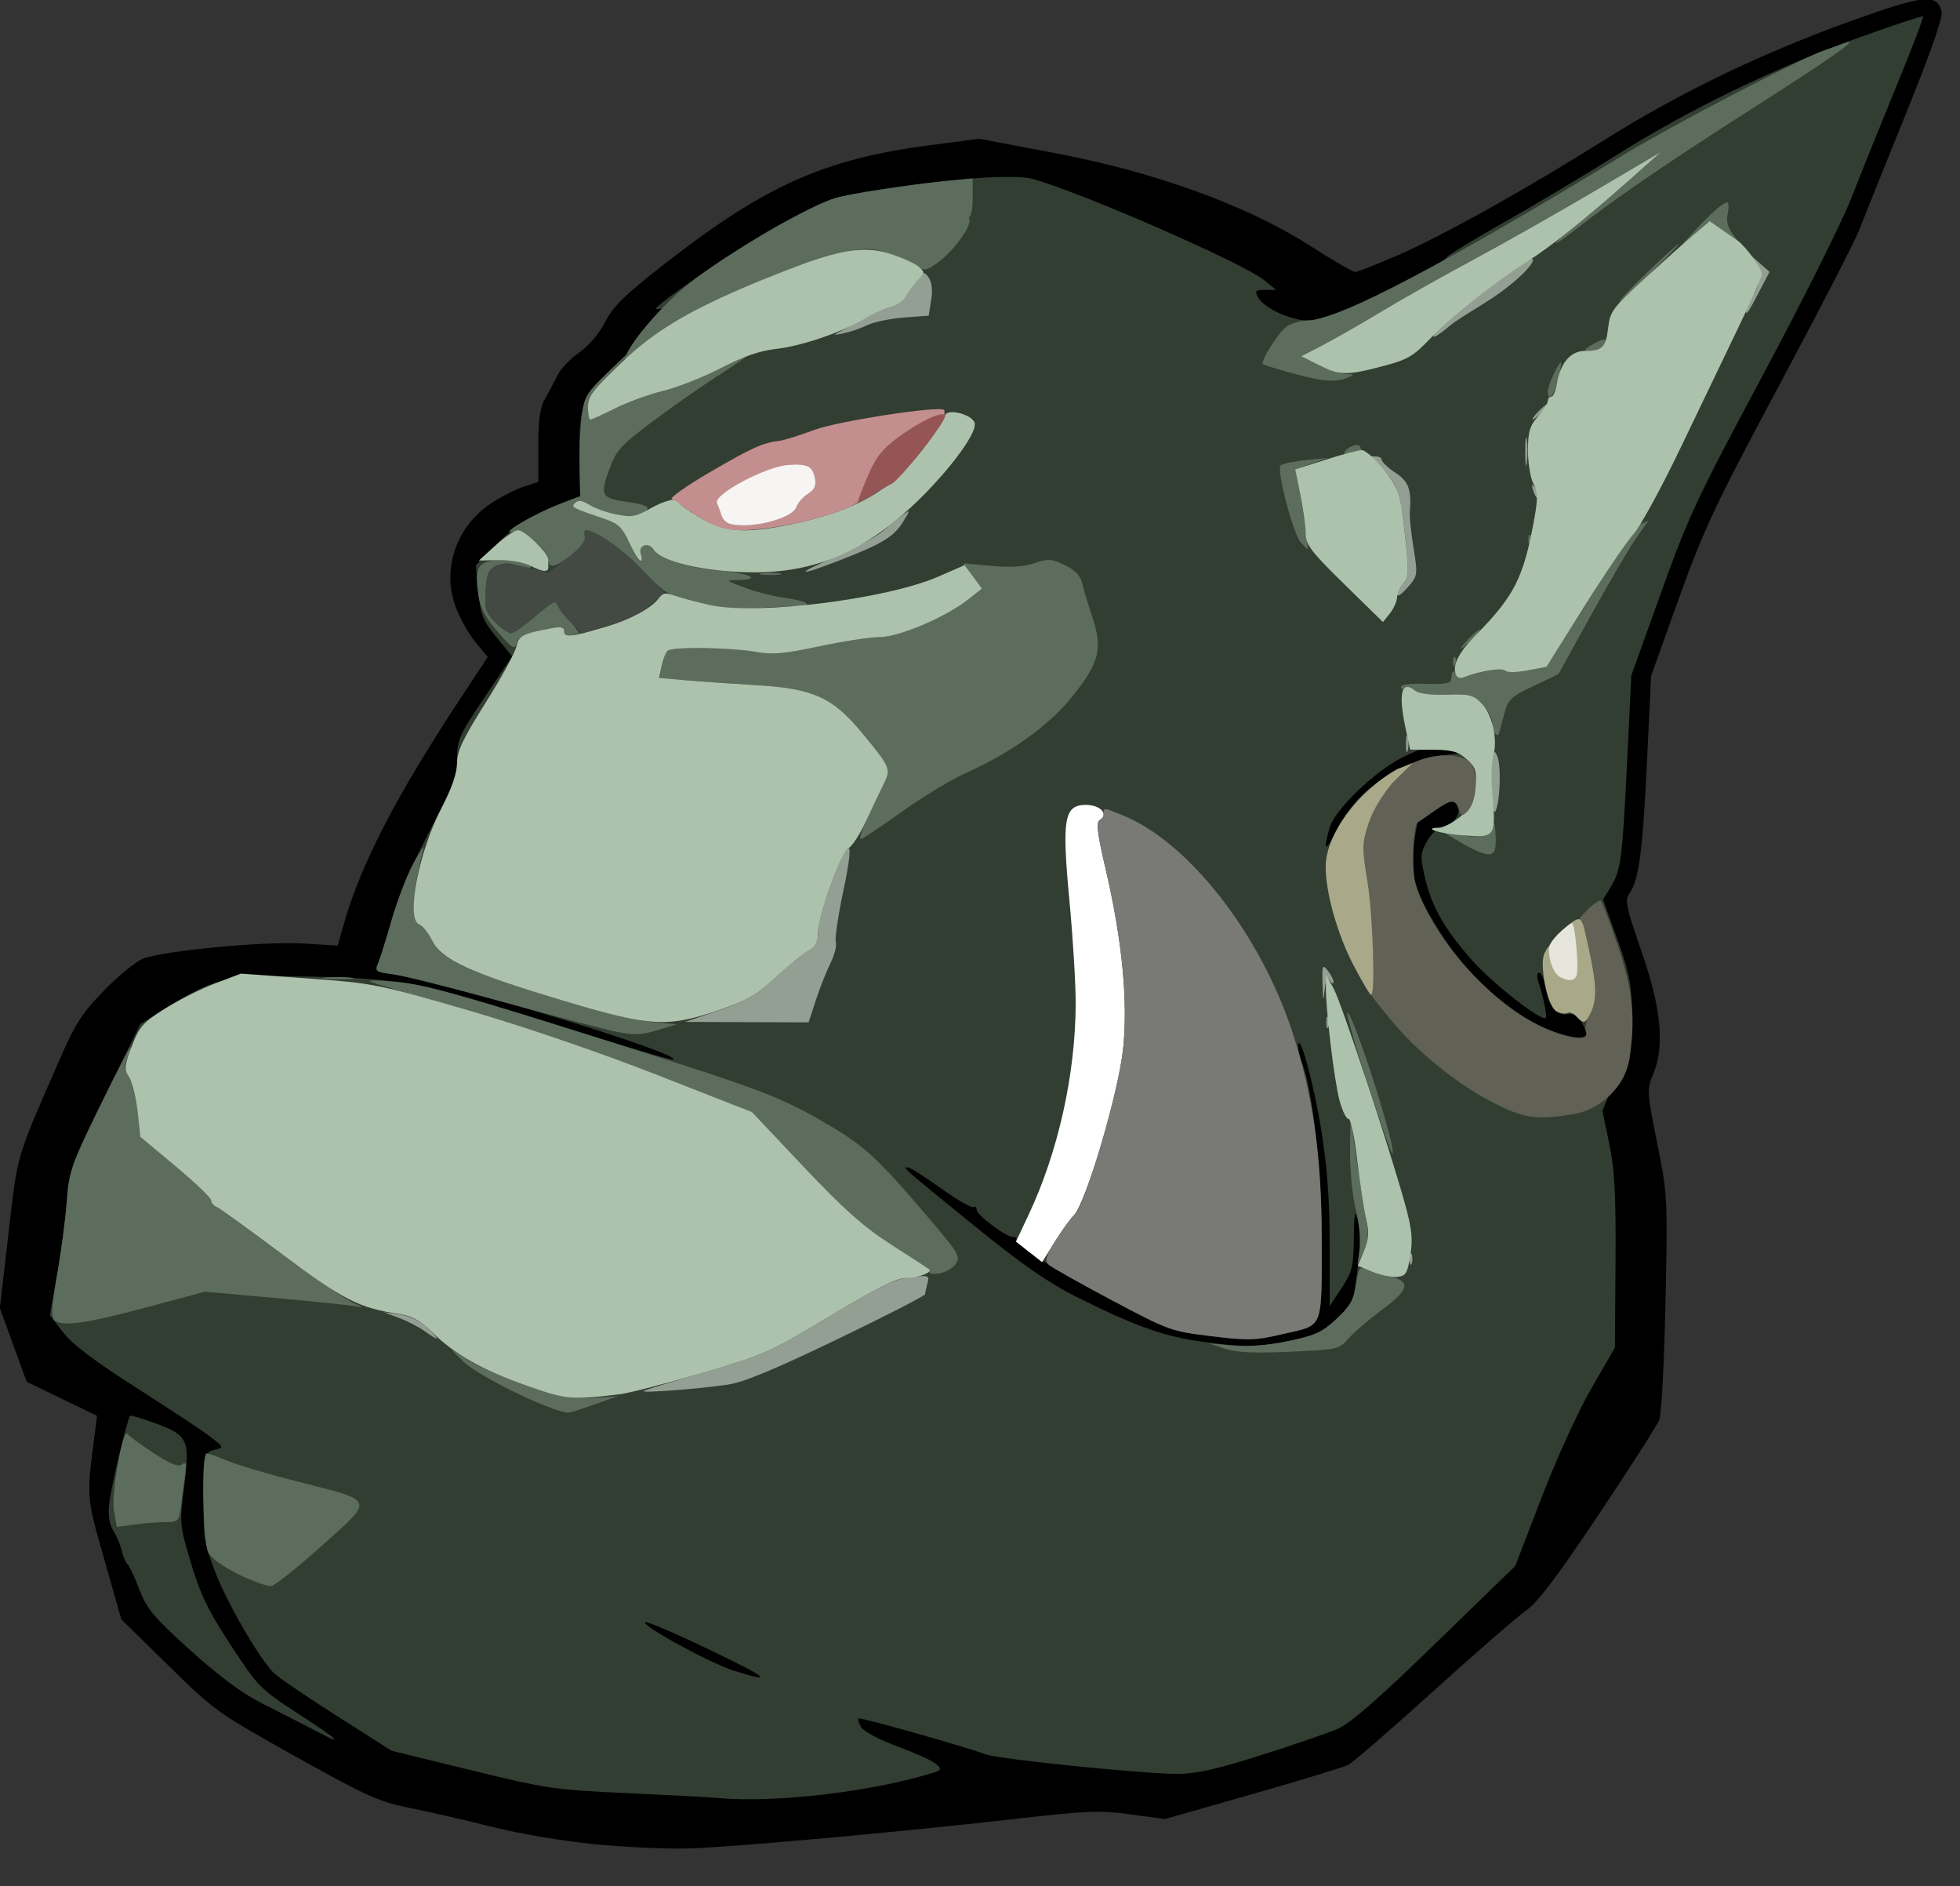 <?xml version="1.0" encoding="UTF-8" standalone="no"?>
<svg
   height="12.36"
   width="12.848"
   version="1.0"
   id="svg23"
   xmlns="http://www.w3.org/2000/svg"
   xmlns:svg="http://www.w3.org/2000/svg">
  <rect width="100%" height="100%" fill="#333333" stroke="none"/>
  <defs
     id="defs23" />
  <g
     transform="translate(-13.819,-573.664)"
     id="g23">
    <g
       transform="matrix(0.026,0,0,0.025,13.799,573.439)"
       id="g22">
      <path
         d="m 150.553,492.42 c -7.845,-0.805 -19.001,-2.764 -25.5,-4.477 -6.354,-1.675 -15.616,-3.891 -20.582,-4.926 -8.231,-1.715 -10.803,-2.91 -29.158,-13.558 -19.724,-11.441 -20.372,-11.923 -32.041,-23.818 l -11.91,-12.141 -4.31,-15.748 c -4.549,-16.622 -4.501,-15.958 -2.393,-32.932 l 0.581,-4.68 -8.87,-4.459 -8.87,-4.458 -3.384,-9.658 -3.384,-9.658 2.192,-19.704 c 2.359,-21.201 1.692,-18.865 13.175,-46.167 3.654,-8.686 5.505,-11.642 10.901,-17.399 3.575,-3.814 7.964,-7.549 9.752,-8.301 4.996,-2.098 30.506,-4.628 40.446,-4.012 l 8.699,0.539 1.564,-5.682 c 4.343,-15.777 13.221,-33.611 29.506,-59.27 l 6.774,-10.673 -3.17,-4.006 c -1.744,-2.203 -4.009,-6.475 -5.035,-9.492 -3.344,-9.838 0.373,-20.831 9.066,-26.811 2.432,-1.673 6.104,-3.626 8.16,-4.338 l 3.737,-1.296 v -9.398 c 0,-6.947 0.438,-10.18 1.681,-12.398 0.925,-1.65 2.337,-4.397 3.138,-6.105 0.802,-1.708 3.269,-4.407 5.482,-5.998 2.429,-1.746 5.012,-4.906 6.515,-7.971 2.003,-4.085 4.912,-7.044 14.879,-15.14 25.364,-20.601 40.321,-27.58 66.865,-31.198 l 12.56,-1.712 18.94,3.714 c 25.278,4.957 48.571,13.737 64.405,24.277 5.756,3.831 10.931,6.955 11.5,6.941 0.569,-0.014 5.31,-1.954 10.535,-4.312 11.541,-5.208 32.438,-17.331 52.55,-30.486 18.659,-12.204 39.866,-22.818 62.149,-31.104 18.326,-6.815 21.355,-7.132 22.602,-2.365 0.376,1.438 -2.806,10.863 -9.226,27.327 -5.391,13.822 -10.631,27.382 -11.646,30.132 -1.014,2.75 -10.055,20.975 -20.09,40.5 -16.215,31.549 -19.028,37.763 -25.271,55.833 l -7.025,20.333 -1.048,22.667 c -1.088,23.532 -2.043,30.971 -4.406,34.345 -1.234,1.762 -0.894,3.474 2.988,15.049 5.039,15.024 5.955,24.999 2.974,32.39 -1.596,3.957 -1.556,4.654 1.02,18 2.629,13.618 2.669,14.422 2.098,41.955 -0.32,15.439 -1.018,29.219 -1.552,30.622 -0.533,1.403 -7.415,12.58 -15.293,24.838 -10.418,16.21 -15.414,23.073 -18.323,25.17 -2.2,1.586 -12.701,11.077 -23.336,21.091 -10.635,10.014 -20.31,18.721 -21.5,19.347 -1.19,0.627 -12.064,4.077 -24.164,7.667 l -22,6.528 -8.719,-1.22 c -7.737,-1.082 -10.891,-0.962 -28,1.066 -29.502,3.498 -72.13,7.524 -83.281,7.865 -5.5,0.168 -16.276,-0.338 -23.947,-1.126 z"
         id="path8" />
      <g
         id="g21">
        <path
           d="m 182,480.33 c -1.925,-0.183 -12.275,-0.756 -23,-1.273 -18.638,-0.898 -20.384,-1.165 -39.5,-6.027 l -20,-5.087 -13.932,-9.222 c -7.663,-5.071 -14.783,-10.121 -15.823,-11.221 -3.734,-3.95 -11.723,-18.303 -14.735,-26.472 -2.867,-7.777 -3.052,-9.096 -2.791,-19.885 0.274,-11.271 0.339,-11.57 2.68,-12.12 2.388,-0.562 2.384,-0.577 -1,-3.312 -1.87,-1.511 -10.26,-7.295 -18.646,-12.853 -10.667,-7.071 -16.247,-11.457 -18.578,-14.605 l -3.332,-4.498 1.826,-10.627 c 1.004,-5.845 2.097,-14.452 2.428,-19.127 0.572,-8.09 1.034,-9.417 9.571,-27.52 l 8.97,-19.02 6.122,-3.98 c 12.122,-7.881 15.391,-8.762 31.74,-8.553 28.457,0.363 31.228,0.935 76.329,15.74 10.906,3.58 20.015,6.322 20.244,6.094 1.728,-1.728 -58.114,-20.654 -70.744,-22.375 -4.29,-0.584 -4.598,-0.81 -3.773,-2.761 0.494,-1.169 2.053,-6.332 3.465,-11.475 1.516,-5.522 5.415,-15.036 9.523,-23.237 5.961,-11.9 6.958,-14.64 6.962,-19.15 0.005,-4.811 0.602,-6.185 6.947,-15.99 l 6.942,-10.727 -3.936,-4.98 c -3.455,-4.371 -4.015,-5.831 -4.583,-11.939 l -0.647,-6.96 5.061,-5.334 c 4.891,-5.155 9.588,-8.185 17.47,-11.268 l 3.759,-1.47 -0.131,-8.297 c -0.247,-15.617 0.32,-17.267 8.972,-26.105 5.999,-6.128 9.86,-9.002 17.951,-13.359 5.669,-3.053 10.099,-5.76 9.843,-6.016 -0.256,-0.256 -1.744,0.188 -3.308,0.987 -2.357,1.204 -11.836,3.695 -14.06,3.695 -1.991,0 22.615,-17.456 31.549,-22.381 12.122,-6.683 13.306,-7.101 25.667,-9.065 18.315,-2.911 33.254,-3.943 37.792,-2.611 12.581,3.692 53.035,22.109 58.208,26.5 l 3,2.546 -2.785,0.005 c -2.473,0.004 -2.666,0.229 -1.717,2.002 1.473,2.752 8.198,6.003 12.417,6.003 5.615,0 31.608,-12.279 35.172,-16.615 0.598,-0.728 7.138,-4.867 14.534,-9.199 7.395,-4.332 20.181,-12.281 28.412,-17.664 18.226,-11.921 39.672,-22.723 60.847,-30.648 8.735,-3.269 16.041,-5.784 16.236,-5.589 0.195,0.195 -2.829,8.424 -6.721,18.285 -3.892,9.862 -9.022,23.106 -11.402,29.431 -2.379,6.325 -12.444,27.25 -22.365,46.5 -16.433,31.885 -18.708,36.94 -25.558,56.796 l -7.519,21.796 -1.035,22.204 c -1.207,25.886 -1.579,28.847 -4.172,33.243 l -1.936,3.281 3.585,10.3 c 2.869,8.243 3.61,11.906 3.707,18.34 0.209,13.803 -0.8,17.73 -5.819,22.656 l -1.614,4.091 1.726,8.646 c 1.362,6.823 1.694,13.368 1.574,31.034 l -0.151,22.388 -5.903,10.612 c -3.319,5.966 -8.819,18.492 -12.562,28.612 l -6.659,18 -20.146,20.343 c -14.454,14.595 -21.417,20.913 -24.646,22.361 -2.475,1.11 -11.185,4.218 -19.356,6.907 -11.304,3.72 -16.332,4.889 -21.03,4.889 -8.779,0 -45.101,-3.849 -48.374,-5.127 -5.104,-1.992 -31.646,-9.8 -32.025,-9.421 -0.207,0.207 0.086,1.242 0.652,2.299 0.593,1.107 4.652,3.323 9.576,5.227 8.774,3.392 11.988,5.595 9.42,6.456 -15.237,5.11 -40.407,8.274 -54.863,6.897 z m -2.744,-39.072 c -8.384,-4.181 -15.508,-7.339 -15.83,-7.017 -0.94,0.94 16.455,10.792 22.53,12.761 10.297,3.337 8.608,1.889 -6.699,-5.745 z m 147.144,-80.897 c 6.408,-1.408 8.033,-2.226 11.559,-5.819 3.95,-4.025 4.141,-4.519 5.12,-13.29 0.656,-5.875 0.677,-10.289 0.06,-12.431 -0.812,-2.818 -0.971,-2.075 -1.047,4.893 -0.08,7.327 -0.414,8.727 -3.09,12.946 l -3,4.731 v -16.23 c 0,-11.478 -0.612,-20.199 -2.091,-29.785 -1.875,-12.154 -5.649,-26.504 -5.836,-22.192 -0.04,0.927 0.401,2.931 0.98,4.453 2.617,6.884 4.926,28.16 4.937,45.487 0.015,24.585 0.561,23.093 -9.328,25.474 -7.518,1.811 -8.978,1.863 -18.512,0.659 -10.129,-1.278 -10.664,-1.48 -25,-9.401 -15.032,-8.306 -24.151,-14.326 -24.151,-15.943 0,-0.503 -0.338,-0.803 -0.75,-0.667 -1.26,0.416 -9.206,-5.66 -9.229,-7.057 -0.012,-0.72 -0.409,-1.07 -0.882,-0.777 -0.473,0.293 -4.152,-1.931 -8.176,-4.941 -4.024,-3.01 -7.776,-5.473 -8.34,-5.473 -1.371,0 -1.58,-0.191 16.876,15.404 11.809,9.978 18.489,14.816 25.5,18.47 14.287,7.444 21.669,10.258 30.5,11.625 11.307,1.751 15.415,1.727 23.899,-0.137 z m 74.6,-79.815 c 0,-0.249 -0.522,-1.599 -1.161,-3 -1.07,-2.349 -2.076,-2.995 -4.13,-2.652 -2.415,0.403 -4.529,-2.209 -5.153,-6.367 -0.373,-2.49 -1.131,-4.528 -1.685,-4.528 -0.591,0 -0.708,0.929 -0.284,2.25 1.275,3.976 2.314,9.182 1.912,9.584 -1.062,1.062 -13.614,-9.178 -18.803,-15.339 -6.945,-8.246 -9.987,-13.883 -11.735,-21.743 -1.156,-5.198 -1.098,-6.083 0.608,-9.25 1.037,-1.926 2.614,-3.502 3.504,-3.502 2.325,0 5.091,-3.41 4.345,-5.355 -0.869,-2.264 -1.963,-2.077 -6.234,1.065 -2.026,1.49 -3.804,2.773 -3.951,2.851 -0.147,0.078 -0.615,2.796 -1.039,6.04 -0.941,7.193 0.313,12.015 5.373,20.65 7.379,12.592 15.638,21.034 25.811,26.384 5.187,2.727 12.623,4.444 12.623,2.913 z m -55.554,-64.291 c 5.956,-5.243 12.202,-8.289 18.859,-9.197 l 5.195,-0.709 -4.897,-0.811 c -4.34,-0.719 -5.522,-0.483 -10.388,2.075 -7.004,3.681 -16.922,13.67 -18.224,18.357 -1.783,6.417 -1.03,6.614 1.868,0.489 1.777,-3.756 4.646,-7.614 7.587,-10.203 z m -266.446,245.731 c -3.025,-1.657 -8.624,-4.631 -12.442,-6.609 -4.629,-2.398 -10.53,-6.963 -17.707,-13.698 -9.431,-8.85 -11.041,-10.85 -12.994,-16.141 -1.226,-3.321 -2.56,-6.269 -2.964,-6.549 -0.404,-0.281 -1.048,-1.856 -1.432,-3.5 -0.384,-1.644 -1.36,-4.048 -2.169,-5.342 -0.98,-1.567 -1.308,-3.903 -0.984,-7 0.45,-4.296 4.539,-22.194 5.256,-23.004 0.173,-0.195 3.096,0.705 6.495,2 8.139,3.102 8.653,4.305 7.122,16.669 -1.174,9.481 -1.137,9.904 1.737,19.928 2.352,8.2 4.348,12.486 10.017,21.5 6.805,10.821 7.449,11.508 16.573,17.686 8.365,5.663 10.207,7.073 9.243,7.072 -0.138,-1.2e-4 -2.725,-1.356 -5.75,-3.012 z"
           fill="#323e32"
           id="path9" />
        <path
           d="m 61.027,421.762 c -3.803,-1.916 -6.994,-4.293 -7.735,-5.762 -1.448,-2.869 -1.821,-26 -0.419,-26 0.48,0 2.843,0.87 5.25,1.934 2.407,1.064 10.323,3.502 17.591,5.418 19.86,5.236 19.542,4.385 6.265,16.775 -6.114,5.705 -11.873,10.491 -12.797,10.635 -0.925,0.144 -4.594,-1.206 -8.154,-3 z m -31.524,-16.746 c -0.744,-4.401 2.26,-22.018 3.431,-20.124 0.332,0.537 3.272,2.787 6.532,5 4.319,2.932 6.269,3.742 7.182,2.984 0.972,-0.807 1.159,-0.293 0.833,2.291 -0.231,1.832 -0.686,5.469 -1.012,8.081 -0.572,4.587 -0.705,4.75 -3.891,4.75 -1.815,0 -5.338,0.279 -7.83,0.621 l -4.531,0.621 -0.714,-4.226 z m 102.08,-30.544 c -6.004,-2.939 -12.304,-6.784 -14,-8.543 l -3.083,-3.199 4.5,2.956 c 2.475,1.626 9.225,4.581 15,6.567 8.748,3.008 11.501,3.538 16.5,3.176 l 6,-0.434 -5,1.856 c -2.75,1.021 -5.9,2.106 -7,2.411 -1.257,0.348 -6.058,-1.432 -12.917,-4.79 z m 177.917,-11.95 -4,-1.378 6.121,0.557 c 4.018,0.366 8.828,-0.035 14,-1.165 6.741,-1.474 8.491,-2.316 12.121,-5.83 3.474,-3.363 4.359,-4.986 4.886,-8.961 0.527,-3.974 0.936,-4.725 2.258,-4.143 0.888,0.391 3.526,1.193 5.864,1.782 5.869,1.478 5.495,3.541 -1.637,9.029 -3.238,2.492 -6.992,5.844 -8.343,7.449 -2.412,2.867 -2.675,2.928 -14.863,3.478 -9.174,0.414 -13.449,0.2 -16.407,-0.819 z m -295.142,-7.564 c -0.723,-0.723 -0.478,-4.322 0.798,-11.75 1.012,-5.889 2.113,-14.533 2.447,-19.208 0.566,-7.928 1.119,-9.592 8.208,-24.711 4.181,-8.916 7.75,-16.062 7.933,-15.879 0.182,0.182 -0.199,1.496 -0.848,2.92 -0.951,2.088 -0.89,3.031 0.32,4.879 0.825,1.26 1.825,5.334 2.223,9.053 l 0.723,6.763 8.909,7.737 c 4.9,4.256 8.914,8.262 8.919,8.904 0.005,0.642 0.442,1.317 0.971,1.5 0.529,0.183 7.965,5.733 16.526,12.333 8.561,6.6 17.016,12.569 18.789,13.264 2.142,0.84 2.385,1.087 0.724,0.735 -1.375,-0.291 -10.614,-1.287 -20.53,-2.214 l -18.03,-1.685 -15.075,4.2 c -15.251,4.249 -21.111,5.053 -23.006,3.158 z m 220.494,-12.732 c -0.194,-0.488 -4.402,-3.603 -9.352,-6.922 -6.957,-4.665 -11.969,-9.301 -22.075,-20.419 l -13.074,-14.384 -23.925,-9.75 c -15.662,-6.383 -32.214,-12.209 -47.925,-16.87 -13.2,-3.916 -24.225,-7.354 -24.5,-7.64 -0.275,-0.286 2.574,-0.246 6.332,0.09 7.474,0.667 16.312,3.253 57.668,16.873 34.69,11.425 39.558,13.362 51.099,20.338 9.733,5.883 12.961,8.997 26.465,25.537 6.97,8.537 7.403,9.339 6.106,11.305 -1.426,2.161 -6.181,3.446 -6.818,1.842 z m 108.728,-5.726 c 0.307,-2.212 -0.139,-6.906 -0.997,-10.5 -0.877,-3.673 -1.504,-10.414 -1.441,-15.5 l 0.112,-9 1.34,10 c 0.737,5.5 1.831,12.7 2.431,16 0.902,4.96 0.823,6.607 -0.454,9.5 l -1.546,3.5 z m 1.733,-44.292 c -3.372,-10.825 -5.477,-18.787 -4.676,-17.695 2.322,3.169 12.258,35.925 11.214,36.969 -0.223,0.223 -3.165,-8.45 -6.538,-19.275 z m -189.313,-12.783 c -3.025,-0.656 -15.85,-4.167 -28.5,-7.801 -12.65,-3.635 -25.104,-6.89 -27.674,-7.235 -4.299,-0.576 -4.602,-0.797 -3.773,-2.757 0.496,-1.172 2.061,-6.356 3.479,-11.52 1.418,-5.164 3.915,-11.914 5.551,-15 1.635,-3.086 2.743,-4.711 2.463,-3.611 -2.776,10.875 -3.205,19.033 -1.043,19.862 0.826,0.317 2.282,2.212 3.235,4.211 1.307,2.741 3.212,4.382 7.749,6.673 8.32,4.202 39.627,13.838 47.482,14.614 l 6.467,0.639 -4.967,1.559 c -4.149,1.302 -5.874,1.362 -10.467,0.366 z m -73.25,-14.148 c 1.788,-0.222 4.713,-0.222 6.5,0 1.788,0.222 0.325,0.403 -3.25,0.403 -3.575,0 -5.037,-0.181 -3.25,-0.403 z m 287.25,-34.837 -5.314,-3.283 6.529,1.079 c 5.027,0.233 5.763,-1.401 6.114,-3.161 0.22,-1.1 0.46,1.338 0.535,3.675 0.164,5.118 -1.116,5.393 -7.864,1.69 z m -151.097,-5.69 c 1.007,-2.337 2.825,-6.354 4.04,-8.925 2.56,-5.421 2.555,-5.438 -4.925,-14.825 -7.355,-9.231 -12.255,-11.521 -26.517,-12.392 -6.05,-0.37 -14.059,-0.949 -17.797,-1.288 l -6.797,-0.616 0.652,-3.102 c 0.359,-1.706 1.033,-3.508 1.499,-4.004 1.051,-1.119 15.969,-0.906 22.543,0.322 3.904,0.729 7.033,0.431 15.786,-1.505 6.005,-1.328 12.851,-2.415 15.213,-2.415 4.849,0 16.689,-5.252 22.319,-9.9 l 3.417,-2.822 -2.35,-3.3 -2.35,-3.3 7.047,0.655 c 4.899,0.455 8.231,0.239 10.932,-0.71 3.482,-1.223 4.273,-1.17 7.619,0.518 2.524,1.273 3.93,2.77 4.338,4.62 0.332,1.506 1.491,5.519 2.574,8.918 2.65,8.315 1.841,11.845 -4.691,20.468 -5.895,7.781 -15.465,15.015 -26.956,20.376 -3.85,1.796 -11.275,6.457 -16.5,10.358 -5.225,3.901 -9.822,7.098 -10.214,7.105 -0.393,0.007 0.11,-1.9 1.117,-4.237 z m 158.826,-23.354 c -0.401,-0.401 -0.729,-1.714 -0.729,-2.917 0,-1.203 -1.126,-3.402 -2.501,-4.886 -2.271,-2.451 -3.094,-2.68 -8.959,-2.49 -3.969,0.128 -7.035,-0.27 -7.955,-1.033 -0.823,-0.683 -1.967,-0.952 -2.541,-0.597 -0.574,0.355 -1.044,0.174 -1.044,-0.403 0,-0.644 2.402,-0.956 6.229,-0.809 4.383,0.168 6.272,-0.132 6.375,-1.011 0.296,-2.535 0.443,-2.725 1.192,-1.545 0.589,0.926 1.996,0.844 6.081,-0.354 3.359,-0.985 5.665,-1.208 6.266,-0.608 0.599,0.599 2.717,0.601 5.733,0.005 l 4.783,-0.946 10.121,-16.68 c 5.566,-9.174 10.634,-18.708 12.133,-20.067 l 3.437,-1.555 -3.039,4.5 c -1.671,2.475 -6.774,11.527 -11.339,20.116 l -8.3,15.617 -6.288,3.101 c -5.751,2.836 -6.382,3.467 -7.389,7.383 -0.606,2.355 -1.199,4.648 -1.318,5.095 -0.119,0.447 -0.545,0.484 -0.946,0.083 z m -10.65,-18.812 c -0.043,-1.054 0.193,-1.645 0.525,-1.312 0.332,0.332 0.368,1.195 0.079,1.917 -0.319,0.798 -0.556,0.561 -0.604,-0.604 z m -240.791,-7.903 c -2.903,-3.439 -4.407,-6.291 -4.84,-9.178 -1.072,-7.145 -0.414,-8.9 3.58,-9.545 3.569,-0.577 10.662,0.687 9.633,1.716 -0.307,0.307 -1.875,0.1 -3.485,-0.461 -2.088,-0.728 -3.607,-0.682 -5.301,0.159 -1.986,0.986 -2.425,2.056 -2.682,6.54 -0.269,4.704 0.029,5.713 2.437,8.226 1.509,1.575 3.286,2.864 3.949,2.864 0.663,0 3.503,-2.067 6.313,-4.593 2.809,-2.526 5.108,-4.117 5.108,-3.535 0,0.582 1.397,2.649 3.104,4.593 1.707,1.944 2.869,3.535 2.582,3.535 -0.287,0 -1.234,0.273 -2.104,0.607 -1.032,0.396 -1.582,0.057 -1.582,-0.975 0,-1.249 -0.683,-1.448 -3.25,-0.943 -6.729,1.324 -8.204,1.994 -8.72,3.959 -0.462,1.763 -1.067,1.385 -4.742,-2.969 z m 244.712,1.819 c 1.292,-1.375 2.574,-2.5 2.849,-2.5 0.275,0 -0.557,1.125 -1.849,2.5 -1.292,1.375 -2.574,2.5 -2.849,2.5 -0.275,0 0.557,-1.125 1.849,-2.5 z m -193.788,-9.46 c -8.91,-2.407 -8.493,-2.15 -15.13,-9.319 -4.562,-4.926 -11.277,-9.721 -13.615,-9.721 -0.337,0 -0.454,0.787 -0.259,1.75 0.223,1.1 -1.125,2.934 -3.627,4.935 -3.916,3.133 -5.581,3.415 -5.581,0.946 0,-2.289 -6.242,-7.801 -8.242,-7.278 -5.358,1.401 4.153,-4.521 12.518,-7.795 l 3.776,-1.478 -0.16,-7.79 c -0.088,-4.285 0.17,-10.32 0.573,-13.411 0.709,-5.431 1.026,-5.903 9.385,-14 l 8.651,-8.379 -8.25,8.521 c -6.871,7.096 -8.25,9.061 -8.25,11.75 0,1.776 0.275,3.229 0.61,3.229 0.336,0 3.148,-1.329 6.25,-2.952 3.102,-1.624 8.565,-3.685 12.14,-4.581 3.575,-0.896 9.762,-3.424 13.75,-5.618 3.987,-2.194 7.25,-3.798 7.25,-3.565 0,0.233 -3.263,2.586 -7.25,5.229 -3.987,2.643 -11.338,7.991 -16.334,11.885 -8.301,6.469 -9.258,7.576 -11.102,12.841 -2.363,6.746 -1.948,7.439 5.037,8.396 2.557,0.35 4.649,1.004 4.649,1.452 0,3.034 -9.537,2.574 -14.536,-0.702 -1.883,-1.234 -2.863,-1.386 -3.678,-0.57 -1.158,1.158 -1.02,1.236 7.636,4.298 3.205,1.134 4.301,2.251 6,6.114 2.102,4.781 3.83,6.451 2.868,2.774 -0.556,-2.128 2.025,-2.918 3.219,-0.986 1.519,2.459 8.581,4.856 16.281,5.528 8.025,0.7 11.415,2.412 4.961,2.505 -3.119,0.045 -3.053,0.124 1.654,1.962 2.697,1.053 6.972,2.213 9.5,2.578 6.819,0.983 8.531,2.347 2.993,2.383 -2.532,0.017 -7.257,0.257 -10.5,0.535 -4.095,0.35 -8.124,-0.097 -13.185,-1.464 z m 15.538,-7.746 c 1.238,-0.238 3.263,-0.238 4.5,0 1.238,0.238 0.225,0.433 -2.25,0.433 -2.475,0 -3.487,-0.195 -2.25,-0.433 z m 136.012,-8.044 c -1.954,-2.209 -6.234,-19.195 -5.103,-20.256 0.463,-0.434 3.317,-1.055 6.342,-1.379 l 5.5,-0.589 -4.134,1.532 c -4.09,1.515 -4.125,1.571 -3.313,5.237 0.849,3.836 2.738,17.205 2.431,17.205 -0.096,0 -0.871,-0.787 -1.722,-1.75 z m 57.317,-0.667 c -0.043,-1.054 0.193,-1.645 0.525,-1.312 0.332,0.332 0.368,1.195 0.079,1.917 -0.319,0.798 -0.556,0.561 -0.604,-0.604 z m 16.61,-13.609 c -0.364,-1.361 -0.668,-3.358 -0.675,-4.439 -0.013,-1.809 0.114,-1.836 1.602,-0.348 1.249,1.249 1.402,2.257 0.675,4.439 l -0.941,2.822 z m -7.531,-9.974 c 0,-1.375 0.227,-1.938 0.504,-1.25 0.277,0.688 0.277,1.812 0,2.5 -0.277,0.688 -0.504,0.125 -0.504,-1.25 z m 8.294,-7.5 c 0.174,-5.5 0.82,-11.125 1.436,-12.5 0.914,-2.041 1.03,-1.215 0.632,4.5 -0.268,3.85 -0.914,9.475 -1.436,12.5 -0.846,4.905 -0.915,4.418 -0.632,-4.5 z m -62.904,7.089 c 1.062,-0.776 2.355,-1.149 2.875,-0.828 0.52,0.321 1.092,2.757 0.029,3.173 -3.132,1.226 -4.976,-0.831 -2.904,-2.346 z m 50.452,-15.139 c 0,-1.443 2.695,-7.45 3.342,-7.45 0.16,0 -0.179,2.025 -0.753,4.5 -1.006,4.338 -2.589,6.142 -2.589,2.95 z m -64.5,-4.636 c -3.85,-1.115 -7.144,-2.161 -7.32,-2.324 -0.751,-0.696 3.985,-8.493 6.029,-9.924 1.23,-0.861 3.691,-1.566 5.469,-1.566 7.233,0 35.341,-15.355 79.276,-43.307 12.038,-7.659 44.416,-25.22 50.546,-27.414 1.65,-0.591 3.861,-1.422 4.914,-1.846 5.058,-2.041 -1.277,2.677 -22.697,16.902 -22.079,14.662 -35.204,24.015 -45.211,32.215 -2.478,2.031 -4.506,3.451 -4.506,3.157 0,-0.294 2.191,-2.28 4.869,-4.412 2.678,-2.132 8.638,-7.378 13.244,-11.657 l 8.375,-7.78 -16.994,10.413 c -9.347,5.727 -23.074,13.807 -30.505,17.955 -7.431,4.148 -17.781,10.218 -23,13.489 -5.219,3.271 -11.881,7.237 -14.806,8.813 l -5.317,2.866 4.317,2.259 c 2.374,1.243 5.442,2.311 6.817,2.375 2.3,0.106 2.34,0.184 0.5,0.975 -3.051,1.311 -6.34,1.032 -14,-1.186 z m 76,-7.667 c 1.65,-1.013 3.167,-1.409 3.372,-0.879 0.485,1.257 -1.839,2.699 -4.372,2.712 -1.633,0.008 -1.45,-0.328 1,-1.833 z m -226.167,-17.316 c 10.569,-8.128 29.158,-19.212 35.167,-20.969 3.77,-1.102 18.859,-3.498 27.75,-4.405 l 6.75,-0.689 v 5.117 c 0,3.413 -0.416,5.125 -1.25,5.142 -6.558,0.135 -21.101,3.784 -26.755,5.337 -8.182,2.247 -33.897,15.701 -34.819,15.764 -0.922,0.064 -10.325,18.35 -24.041,16.724 -3.831,0.677 6.821,-14.04 17.198,-22.02 z m 239.667,-1.331 c 4.097,-4.125 7.675,-7.5 7.95,-7.5 0.275,0 -2.852,3.375 -6.95,7.5 -4.097,4.125 -7.675,7.5 -7.95,7.5 -0.275,0 2.852,-3.375 6.95,-7.5 z m -222.515,-1.308 c 5.5,-2.73 16.111,-5.486 21.116,-7.179 10.431,-3.528 28.697,-8.01 30.389,-5.971 1.418,1.709 -4.166,9.236 -8.028,11.986 -2.733,1.946 -3.254,2.024 -4.765,0.707 -0.933,-0.813 -4.105,-2.262 -7.05,-3.221 -4.691,-1.528 -6.114,-1.587 -11.5,-0.48 -3.381,0.695 -10.422,3.038 -15.647,5.207 -13.4,5.563 -16.005,4.655 -4.515,-1.048 z m 241.701,-6.325 -3.686,-5.738 -3.5,3.185 -3.5,3.185 3.5,-3.937 c 4.154,-4.673 7.225,-7.484 8.225,-7.53 0.399,-0.018 0.456,1.314 0.126,2.96 -0.46,2.298 0.023,3.808 2.076,6.5 1.471,1.929 2.539,3.493 2.374,3.477 -0.165,-0.016 -3.14,0.045 -5.615,-2.103 z"
           fill="#5d6d5d"
           id="path10" />
        <path
           d="m 163.028,373.639 c 0.267,-0.267 7.311,-2.522 15.652,-5.011 14.37,-4.287 15.997,-5.044 30.993,-14.42 12.746,-7.97 16.768,-10.001 20.664,-10.438 4.565,-0.512 4.805,-0.423 4.264,1.594 -0.315,1.175 -0.58,2.473 -0.587,2.883 -0.008,0.41 -9.982,5.734 -22.165,11.83 -16.124,8.068 -23.674,11.31 -27.75,11.914 -7.763,1.151 -21.66,2.238 -21.071,1.649 z m -55.197,-15.695 c -1.468,-1.096 -4.393,-2.661 -6.5,-3.479 l -3.831,-1.486 4,0.578 c 2.538,0.367 5.089,1.65 6.981,3.51 3.442,3.386 3.182,3.737 -0.65,0.877 z m 248.327,-18.944 c 0,-1.375 0.227,-1.938 0.504,-1.25 0.277,0.688 0.277,1.812 0,2.5 -0.277,0.688 -0.504,0.125 -0.504,-1.25 z m -21,-62 c 0,-1.375 0.227,-1.938 0.504,-1.25 0.277,0.688 0.277,1.812 0,2.5 -0.277,0.688 -0.504,0.125 -0.504,-1.25 z m -153.158,-3.159 c 7.004,-2.509 9.556,-4.054 14.5,-8.779 3.3,-3.154 7.013,-6.274 8.25,-6.933 1.69,-0.901 2.266,-2.123 2.315,-4.914 0.077,-4.402 5.942,-21.422 7.56,-21.939 0.732,-0.234 0.293,3.735 -1.258,11.369 -1.311,6.451 -2.152,12.456 -1.87,13.344 0.282,0.889 -0.338,3.392 -1.377,5.563 -1.04,2.171 -2.699,6.535 -3.687,9.698 l -1.797,5.75 -15.568,-0.057 -15.567,-0.057 8.5,-3.045 z m 152.2,-6.841 c -0.125,-5.037 -0.013,-5.337 1.332,-3.559 0.808,1.068 1.461,2.418 1.453,3 -0.008,0.582 -0.426,0.41 -0.928,-0.384 -0.662,-1.046 -1.024,-0.358 -1.317,2.5 -0.334,3.258 -0.427,2.988 -0.54,-1.557 z m 42.699,-50.231 c -0.22,-3.702 -0.154,-7.752 0.147,-9 0.492,-2.042 0.616,-2.086 1.25,-0.437 0.888,2.312 0.743,10.375 -0.246,13.668 -0.556,1.852 -0.855,0.754 -1.15,-4.231 z m -21.667,-12.768 c 0,-1.925 0.206,-2.712 0.457,-1.75 0.252,0.963 0.252,2.538 0,3.5 -0.252,0.963 -0.457,0.175 -0.457,-1.75 z m -2.232,-39.095 c 0,-0.686 0.716,-2.039 1.591,-3.007 1.415,-1.564 1.455,-3.013 0.363,-13.079 -1.048,-9.658 -1.622,-11.834 -3.905,-14.82 -3.757,-4.913 -5.949,-5.389 -4.737,-5.389 0.582,0 2.691,-0.048 2.695,0.639 0.004,0.688 1.579,2.321 3.5,3.629 3.45,2.35 4.174,4.43 3.695,10.621 -0.085,1.1 0.344,5.239 0.954,9.198 1.088,7.061 1.059,7.258 -1.524,10.327 -1.448,1.722 -2.633,2.568 -2.633,1.881 z m -141.5,-10.018 c 4.95,-2.236 10.35,-5.287 12,-6.779 1.65,-1.492 3.871,-3.364 4.936,-4.16 1.914,-1.431 1.914,-1.41 0.009,1.846 -2.271,3.88 -5.217,5.747 -15.831,10.033 -11.12,4.49 -11.821,3.899 -1.114,-0.939 z m 176.124,-16.426 c -0.965,-2.515 -0.68,-3.164 0.499,-1.136 0.584,1.004 0.851,2.036 0.593,2.293 -0.257,0.257 -0.749,-0.263 -1.092,-1.157 z m -2.314,-10.961 c -0.006,-3.3 0.176,-4.771 0.405,-3.268 0.228,1.503 0.233,4.203 0.01,6 -0.223,1.797 -0.409,0.568 -0.415,-2.732 z m 3.19,-10.5 c 0.995,-1.1 2.035,-2 2.31,-2 0.275,0 -0.314,0.9 -1.31,2 -0.995,1.1 -2.035,2 -2.31,2 -0.275,0 0.314,-0.9 1.31,-2 z m -26.338,-20 c 0.485,-1.54 13.001,-12.688 21.024,-18.263 6.813,-4.735 4.809,0.053 -3.859,6.708 -4.205,3.228 -10.682,6.855 -13.15,9.055 -2.468,2.2 -4.274,3.325 -4.015,2.5 z m -148.162,-1.882 c 9.826,-5.3 9.794,-8.709 12.686,-6.118 -2.185,-4.607 0.192,-2.998 0.995,-4.55 3.643,-7.044 9.027,-4.657 7.903,2.842 l -0.666,4.442 -6.254,0.502 c -3.44,0.276 -7.584,1.173 -9.209,1.993 -1.625,0.82 -4.305,1.781 -5.955,2.134 -2.977,0.638 -2.974,0.629 0.5,-1.245 z m 227,-4.491 c 0,-0.389 0.95,-2.568 2.111,-4.844 2.044,-4.007 0.223,-3.42 -1.489,-6.396 l 0.065,-3.887 2.608,2.379 2.608,2.379 -2.572,5.121 c -2.729,5.435 -3.331,6.383 -3.331,5.248 z"
           fill="#939f93"
           id="path11" />
        <path
           d="m 133.453,372.175 c -11.232,-4.109 -18.073,-8.142 -23.843,-14.058 -2.827,-2.899 -5.013,-4.165 -8,-4.634 -10.375,-1.627 -14.172,-3.635 -29.723,-15.715 -8.463,-6.574 -15.95,-12.185 -16.637,-12.468 -0.688,-0.283 -1.254,-1.029 -1.26,-1.657 -0.005,-0.629 -4.019,-4.625 -8.919,-8.88 l -8.909,-7.737 -0.723,-6.763 c -0.398,-3.719 -1.368,-7.748 -2.157,-8.952 -1.272,-1.943 -1.193,-2.846 0.697,-8 1.895,-5.168 2.815,-6.259 8.326,-9.875 3.407,-2.235 9.12,-5.223 12.695,-6.64 l 6.5,-2.576 17,1.287 c 16.547,1.253 17.626,1.476 40.5,8.392 14.293,4.321 32.874,10.925 47.425,16.854 l 23.925,9.749 13.075,14.384 c 10.151,11.168 15.087,15.729 22.075,20.397 4.95,3.307 9.212,6.196 9.471,6.42 0.977,0.844 -2.597,2.268 -5.727,2.283 -2.376,0.011 -7.584,2.723 -19.276,10.035 -15.427,9.649 -16.63,10.204 -32.495,14.988 -9.061,2.733 -18.162,5.182 -20.224,5.443 -12.508,1.582 -13.515,1.486 -23.796,-2.275 z m 213.341,-29.794 -3.706,-1.56 1.559,-3.897 c 1.254,-3.134 1.352,-4.829 0.502,-8.661 -0.581,-2.62 -1.591,-9.58 -2.243,-15.467 -0.652,-5.887 -1.618,-10.612 -2.145,-10.5 -0.527,0.112 -1.548,-2.047 -2.268,-4.797 -1.32,-5.041 -3.531,-24.224 -3.449,-29.924 l 0.044,-3.076 1.905,3.605 c 1.966,3.72 14.195,42.106 18.021,56.567 1.723,6.511 1.991,9.256 1.319,13.5 -0.743,4.696 -1.139,5.354 -3.339,5.548 -1.373,0.121 -4.163,-0.481 -6.202,-1.339 z M 142,271.06 c -22.904,-7.146 -29.884,-10.496 -32.264,-15.486 -0.953,-1.999 -2.409,-3.894 -3.235,-4.211 -3.455,-1.326 -0.232,-18.965 5.575,-30.514 2.599,-5.169 3.924,-9.146 3.924,-11.78 0,-3.166 1.459,-6.382 7.154,-15.772 3.935,-6.487 7.435,-13.116 7.778,-14.731 0.632,-2.977 1.442,-3.424 8.818,-4.875 2.502,-0.492 3.25,-0.295 3.25,0.855 0,1.645 1.657,1.449 10.5,-1.244 6.094,-1.856 11.504,-4.861 13.256,-7.362 1.083,-1.546 1.77,-1.688 4.025,-0.829 1.495,0.569 5.555,1.693 9.02,2.497 11.695,2.714 44.455,-1.528 57.509,-7.446 l 6.654,-3.017 2.185,3.068 2.185,3.069 -3.417,2.822 c -5.629,4.648 -17.469,9.9 -22.319,9.9 -2.363,0 -9.208,1.087 -15.213,2.415 -8.753,1.936 -11.882,2.234 -15.786,1.505 -6.573,-1.228 -21.492,-1.441 -22.543,-0.322 -0.466,0.496 -1.14,2.298 -1.499,4.004 l -0.652,3.102 6.797,0.616 c 3.738,0.339 11.747,0.918 17.797,1.288 14.262,0.871 19.162,3.161 26.517,12.392 7.194,9.029 7.418,9.563 5.606,13.381 -0.842,1.774 -2.853,6.172 -4.468,9.773 -1.616,3.602 -3.614,6.808 -4.44,7.125 -1.802,0.691 -7.715,17.89 -7.715,22.438 0,2.309 -0.633,3.55 -2.25,4.412 -1.238,0.66 -4.95,3.779 -8.25,6.932 -5.041,4.816 -7.411,6.228 -14.83,8.836 -12.865,4.522 -17.043,4.223 -39.67,-2.837 z M 369.831,228 c -6.107,-0.458 -10.749,-1.964 -6.248,-2.027 1.054,-0.015 3.438,-1.289 5.297,-2.831 2.806,-2.327 3.46,-3.64 3.846,-7.723 0.411,-4.341 0.155,-5.209 -2.175,-7.385 -2.166,-2.023 -3.683,-2.472 -8.446,-2.5 l -5.806,-0.034 -1.15,-5.56 c -1.914,-9.256 -1.049,-12.761 2.435,-9.87 0.92,0.763 3.986,1.162 7.955,1.033 5.796,-0.188 6.703,0.055 8.85,2.372 2.661,2.871 4.034,9.505 2.854,13.789 -0.419,1.52 -0.505,6.02 -0.191,10 0.876,11.106 0.724,11.331 -7.222,10.736 z m -2.034,-42.193 c -0.886,-2.511 0.737,-5.773 5.243,-10.536 9.486,-10.029 11.835,-14.862 14.47,-29.771 1.023,-5.789 1,-7.467 -0.136,-9.7 -0.756,-1.486 -1.374,-5.388 -1.374,-8.674 0,-4.912 0.444,-6.501 2.5,-8.944 1.375,-1.634 2.5,-3.469 2.5,-4.077 0,-0.608 0.391,-1.106 0.869,-1.106 0.478,0 1.119,-1.539 1.424,-3.419 0.888,-5.47 3.445,-8.578 7.072,-8.596 4.448,-0.022 5.28,-0.886 5.85,-6.077 0.463,-4.217 1.189,-5.245 8.895,-12.586 4.615,-4.396 10.253,-9.649 12.529,-11.673 l 4.139,-3.68 7.426,5.37 c 3.636,3.514 5.797,7.912 5.797,8.53 0,0.618 -2.658,6.864 -5.906,13.878 -3.248,7.015 -9.848,21.304 -14.667,31.754 -4.818,10.45 -10.148,20.585 -11.844,22.522 -1.696,1.937 -7.319,10.555 -12.496,19.15 l -9.412,15.627 -4.791,0.947 c -2.915,0.576 -5.151,0.587 -5.711,0.028 -0.809,-0.809 -6.096,0.107 -10.608,1.839 -0.72,0.276 -1.516,-0.086 -1.77,-0.805 z m -28.076,-23.634 c -8.379,-8.528 -9.725,-10.361 -9.757,-13.284 -0.02,-1.865 -0.622,-6.415 -1.338,-10.112 l -1.301,-6.722 7.591,-2.528 c 4.176,-1.39 8.323,-2.528 9.217,-2.528 0.894,0 3.412,2.362 5.596,5.25 3.794,5.016 4.026,5.754 5.213,16.57 1.106,10.077 1.067,11.513 -0.349,13.079 -0.875,0.967 -1.601,2.623 -1.614,3.68 -0.012,1.057 -0.813,2.949 -1.78,4.205 l -1.757,2.284 -9.72,-9.894 z m -158.22,-3.71 c -8.377,-0.975 -14.521,-3.071 -15.996,-5.456 -1.191,-1.927 -3.77,-1.13 -3.215,0.993 0.962,3.678 -0.766,2.007 -2.868,-2.774 -1.699,-3.863 -2.795,-4.98 -6,-6.114 -8.655,-3.062 -8.794,-3.14 -7.636,-4.298 0.815,-0.815 1.795,-0.663 3.678,0.57 1.412,0.925 4.53,2.049 6.93,2.497 3.696,0.69 4.956,0.457 8.235,-1.528 3.822,-2.313 7.371,-3.078 7.371,-1.587 0,0.421 2.433,2.221 5.406,4 6.247,3.736 11.21,4.135 22.278,1.789 16.537,-3.505 25.56,-8.768 33.597,-19.597 3.145,-4.237 5.718,-8.211 5.718,-8.831 0,-2.186 6.544,-0.758 7.46,1.628 1.144,2.98 -9.786,17.151 -19.743,25.597 -13.479,11.434 -26.697,15.267 -45.217,13.111 z m -46.931,-1.133 c -1.675,-0.905 -5.103,-1.544 -8,-1.491 l -5.069,0.093 4.211,-3.967 c 2.316,-2.182 4.85,-3.967 5.631,-3.967 1.769,0 7.657,5.913 7.657,7.69 v 2.06 c 0,1.335 -1.437,1.199 -4.431,-0.419 z m 14.431,-41.603 c 0,-2.769 1.269,-4.534 8.25,-11.476 9.213,-9.162 18.599,-14.774 38.75,-23.168 15.924,-6.633 22.198,-7.832 29.147,-5.57 2.944,0.959 6.148,2.436 7.119,3.284 1.685,1.47 1.679,1.636 -0.125,3.622 -1.04,1.145 -2.385,3.042 -2.989,4.216 -0.604,1.174 -2.348,2.439 -3.875,2.811 -1.527,0.372 -4.351,1.692 -6.276,2.933 -5.515,3.557 -15.949,7.302 -22.5,8.076 -4.25,0.502 -8.334,1.972 -14,5.038 -4.4,2.381 -10.925,5.066 -14.5,5.965 -3.575,0.9 -9.038,2.965 -12.14,4.588 -3.102,1.623 -5.914,2.952 -6.25,2.952 -0.335,0 -0.61,-1.472 -0.61,-3.272 z m 184.183,-11.078 -4.317,-2.259 5.317,-2.866 c 2.924,-1.576 9.587,-5.542 14.806,-8.813 5.219,-3.271 15.569,-9.341 23,-13.489 7.431,-4.148 21.159,-12.228 30.505,-17.955 l 16.994,-10.413 -7.994,7.398 c -10.52,9.736 -19.95,17.573 -25.441,21.144 -7.982,5.191 -19.448,14.622 -24.553,20.195 -4.454,4.863 -5.79,5.674 -12.237,7.433 -9.046,2.468 -10.722,2.429 -16.08,-0.375 z"
           fill="#adc2ad"
           id="path12" />
        <path
           fill="#424a43"
           d="m 125.63,172.136 c -2.408,-2.513 -2.706,-3.521 -2.437,-8.226 0.403,-7.032 2.385,-8.219 10.34,-6.192 l 5.524,1.407 4.75,-3.812 c 3.067,-2.461 4.625,-4.432 4.398,-5.562 -0.194,-0.963 -0.076,-1.75 0.261,-1.75 2.397,0 9.12,4.866 13.99,10.126 l 5.793,6.257 -3.536,3.241 c -2.179,1.997 -6.131,4.042 -10.298,5.329 l -6.762,2.088 -2.815,-2.697 c -1.548,-1.483 -3.079,-3.529 -3.402,-4.546 -0.511,-1.61 -1.236,-1.265 -5.62,2.676 -2.768,2.489 -5.575,4.525 -6.238,4.525 -0.663,0 -2.44,-1.289 -3.949,-2.864 z"
           id="path13" />
        <path
           d="m 177.5,144.841 c -2.75,-1.717 -5.225,-3.441 -5.5,-3.831 -0.275,-0.39 -1.107,-0.905 -1.849,-1.143 -0.742,-0.238 3.533,-3.402 9.5,-7.03 10.654,-6.478 13.401,-7.767 17.699,-8.303 1.183,-0.148 5.075,-1.415 8.65,-2.817 5.911,-2.318 31.613,-6.437 32.795,-5.256 0.232,0.232 0.281,2.953 -1.649,3.76 -1.931,0.807 -5.195,3.196 -7.958,5.309 -4.086,3.125 -4.123,2.124 -6.471,7.811 -2.746,6.65 -6.581,8.233 -11.224,9.956 -6.95,2.581 -17.754,4.706 -23.807,4.684 -4.05,-0.015 -6.279,-0.702 -10.185,-3.14 z"
           fill="#c28e8e"
           id="path14" />
        <path
           fill="#f7f4f4"
           d="m 184.853,146.33 c -0.906,-0.241 -1.868,-1.201 -2.137,-2.134 -0.269,-0.933 -0.795,-2.436 -1.169,-3.34 -0.926,-2.238 12.309,-9.577 17.98,-9.97 4.865,-0.337 6.086,0.314 6.71,3.577 0.348,1.82 -0.139,2.897 -1.805,3.988 -1.255,0.822 -2.563,2.381 -2.907,3.465 -0.958,3.018 -11.462,5.798 -16.674,4.414 z"
           id="path15" />
        <path
           fill="#965555"
           d="m 217,140.609 c 0,-0.323 1.155,-3.405 2.568,-6.848 2.022,-4.931 3.636,-7.076 7.597,-10.102 5.881,-4.492 11.835,-7.281 11.835,-5.544 0,1.796 -11.276,16.632 -13.5,17.762 -1.1,0.559 -3.462,1.985 -5.25,3.169 -1.788,1.184 -3.25,1.888 -3.25,1.564 z"
           id="path16" />
        <path
           d="m 376.718,297.762 c -8.915,-4.804 -19.142,-13.491 -25.457,-21.623 l -4.349,-5.601 -6.054,-12.758 c 0.029,-5.785 -4.493,-14.555 -5.321,-19.738 -1.385,-8.666 3.721,-10.074 5.293,-15.204 2.036,-6.644 13.901,-13.2 18.373,-14.759 4.952,-1.726 10.251,-1.339 12.275,0.896 2.143,2.368 1.667,10.309 -0.764,12.739 -1.345,1.345 -1.581,1.279 -2.179,-0.603 -0.877,-2.763 -1.917,-2.665 -6.352,0.598 -2.026,1.49 -3.804,2.773 -3.951,2.851 -1.194,0.63 -1.615,12.61 -0.57,16.19 3.939,13.486 18.147,30.407 31.102,37.041 6.848,3.507 12.886,4.345 11.849,1.645 -0.33,-0.86 0.072,-2.862 0.893,-4.45 1.922,-3.718 -1.017,-7.042 -3.172,-16.3 -1.721,-7.393 0.725,-9.087 2.849,-11.379 1.176,-1.269 2.787,-2.307 3.083,-2.307 0.296,0 2.224,5.218 4.285,11.595 3.929,12.156 4.618,19.103 2.981,30.063 -1.058,7.083 -7.155,13.27 -14.224,14.432 -9.49,1.561 -12.389,1.092 -20.592,-3.328 z"
           fill="#616155"
           id="path17" />
        <path
           d="m 398.19,275.44 c -0.72,-0.816 -1.724,-1.228 -2.229,-0.916 -0.506,0.313 -1.74,0.129 -2.743,-0.408 -2.346,-1.255 -4.489,-12.676 -2.991,-15.353 0.853,-1.524 -0.77,0.779 3.316,-4.901 6.457,-5.674 5.695,-5.822 7.786,3.91 1.969,9.162 2.092,13.207 0.51,16.68 -1.328,2.915 -1.828,3.05 -3.649,0.987 z m -56.142,-13.345 c -4.089,-8.132 -7.048,-19.014 -7.047,-25.91 0.002,-8.374 8.136,-19.863 18.138,-25.619 l 3.769,-1.528 -4.944,5.028 c -2.79,3.342 -5.196,7.583 -6.247,11.012 -1.573,5.132 -1.589,6.33 -0.2,15 1.335,8.335 2.017,28.723 0.995,29.745 -0.211,0.211 -2.219,-3.267 -4.463,-7.728 z"
           fill="#a9a98a"
           id="path18" />
        <path
           fill="#e5e5dc"
           d="m 393.864,264.984 c -0.9,-0.526 -1.943,-2.593 -2.319,-4.593 -0.584,-3.113 -0.285,-4.053 2.073,-6.514 1.516,-1.582 3.067,-2.876 3.448,-2.876 0.819,0 1.841,11.937 1.177,13.75 -0.54,1.475 -2.111,1.559 -4.38,0.234 z"
           id="path19" />
        <path
           fill="#ffffff"
           d="m 260.205,337.168 -3.295,-2.691 3.169,-6.989 c 7.452,-16.433 11.827,-36.788 11.89,-55.316 0.017,-5.13 -0.686,-17.261 -1.564,-26.959 -1.96,-21.645 -1.37,-25.214 4.167,-25.214 3.655,0 5.847,2.506 3.474,3.972 -0.968,0.598 -0.648,3.423 1.434,12.649 4.203,18.629 5.724,34.839 4.445,47.379 -1.189,11.657 -9.381,40.368 -12.453,43.645 -0.957,1.02 -3.141,4.186 -4.855,7.035 l -3.116,5.179 -3.295,-2.691 z"
           id="path20" />
        <path
           fill="#797975"
           d="m 306.15,359.259 c -10.118,-1.277 -10.679,-1.488 -25,-9.379 -8.057,-4.44 -15.246,-8.642 -15.976,-9.338 -1.094,-1.044 -0.761,-2.206 1.906,-6.653 1.778,-2.964 3.854,-5.9 4.614,-6.526 2.639,-2.173 11.083,-32.111 12.231,-43.362 1.281,-12.556 -0.242,-28.753 -4.463,-47.46 -1.858,-8.236 -2.35,-12.076 -1.58,-12.333 0.615,-0.205 1.119,-1.01 1.119,-1.79 0,-1.786 -0.025,-1.788 5.167,0.454 16.341,7.054 34.214,30.834 42.318,56.306 5.24,16.468 7.492,32.658 7.504,53.949 0.015,24.585 0.561,23.093 -9.328,25.474 -7.518,1.811 -8.978,1.863 -18.512,0.659 z"
           id="path21" />
      </g>
    </g>
  </g>
</svg>
